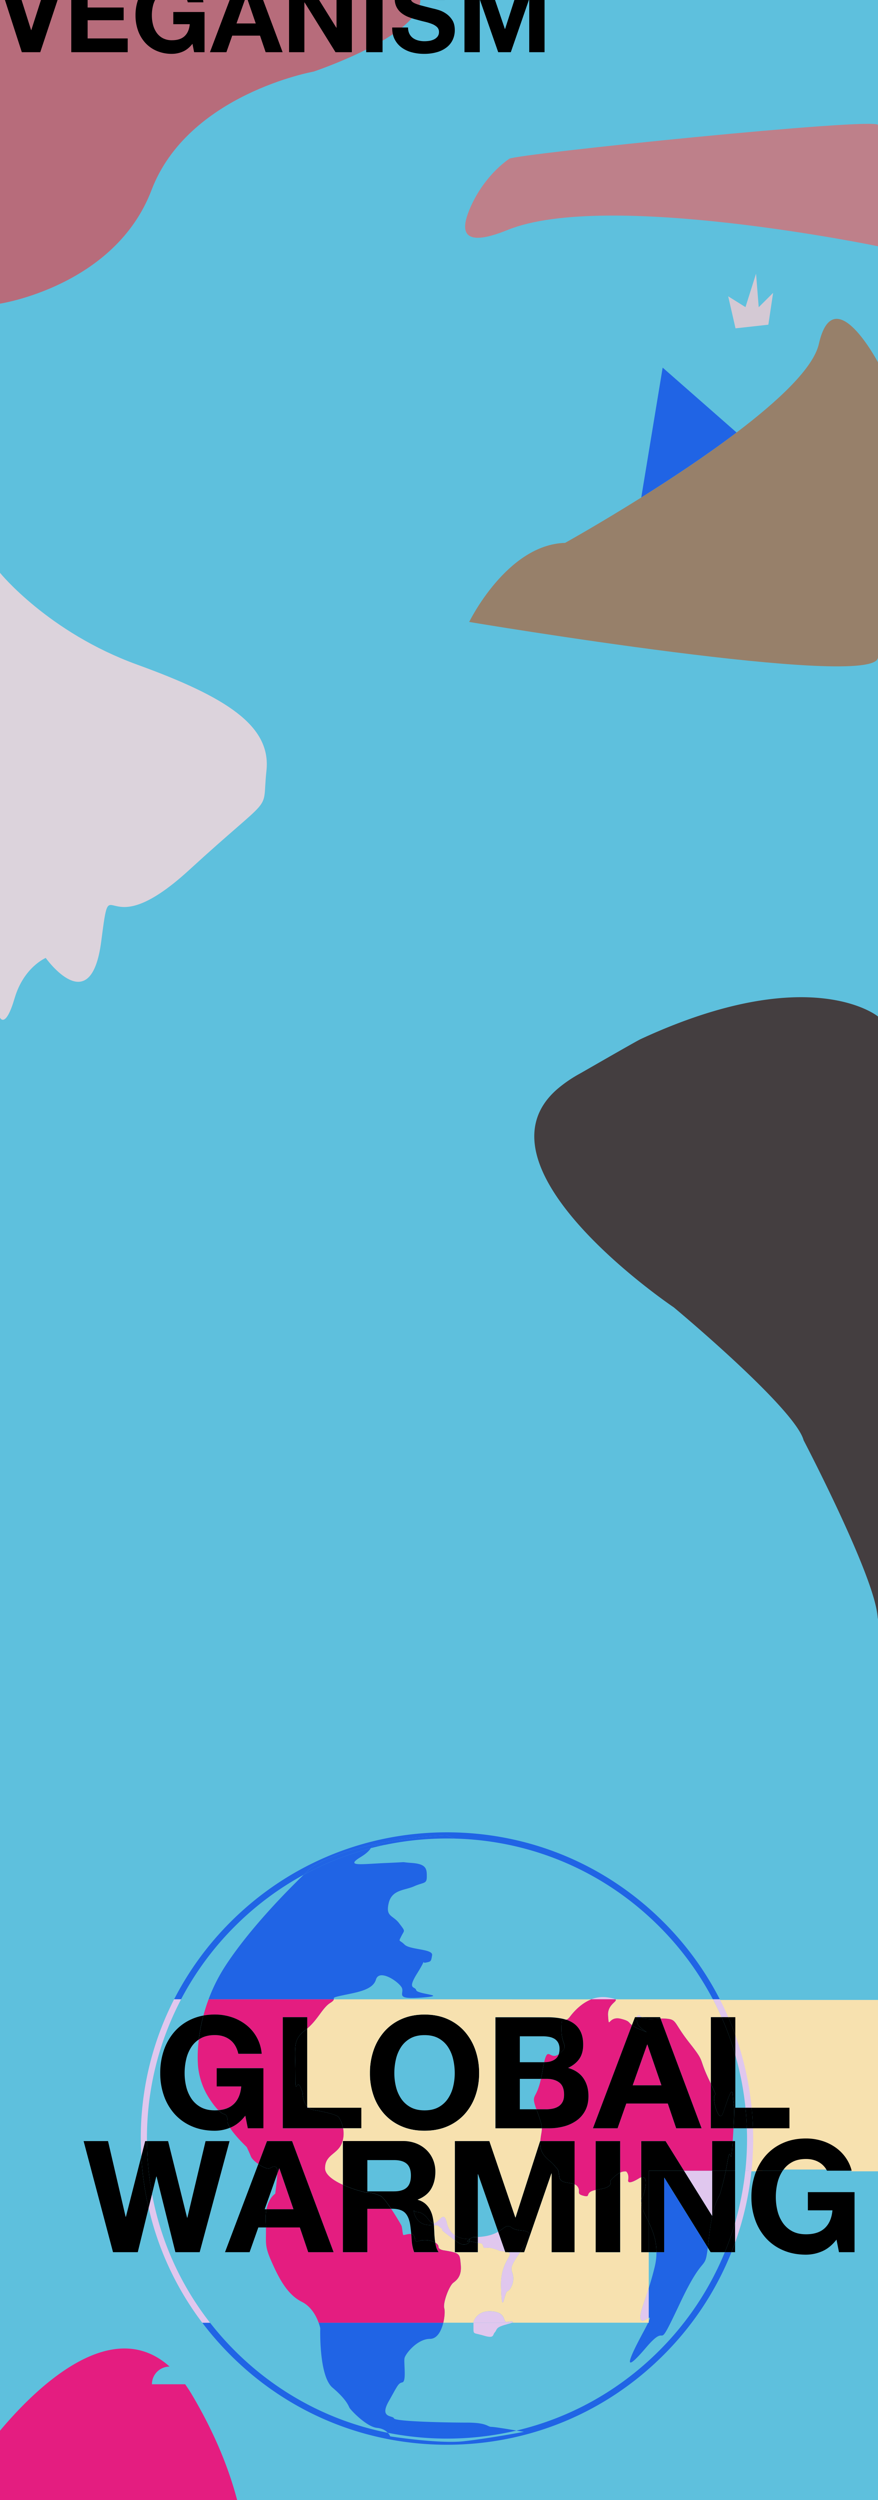 <svg id="레이어_1" data-name="레이어 1" xmlns="http://www.w3.org/2000/svg" viewBox="0 0 1440 4100"><defs><style>.cls-1{fill:#5ec0dd;}.cls-2{fill:#0c316f;}.cls-3{fill:none;}.cls-4{fill:#b76c7b;}.cls-5{fill:#be808a;}.cls-6{fill:#d4c9d4;}.cls-7{fill:#dcd3dc;}.cls-8{fill:#e41d80;}.cls-9{fill:#2064e5;}.cls-10{fill:#97806a;}.cls-11{fill:#e0c7ee;}.cls-12{fill:#f7e1af;}.cls-13{fill:#fcfcfc;}.cls-14{fill:#443e40;}</style></defs><rect class="cls-1" x="-106" y="-146" width="1589" height="4441"/><path class="cls-2" d="M434.49,3111a4.12,4.12,0,0,0,.51,0C438.4,3111,438,3111,434.49,3111Z"/><path class="cls-3" d="M945.74,2868.34q-20.37,0-32.51,15t-12.13,42.75q0,27.72,12.13,42.75t32.51,15q20.37,0,32.34-15t12-42.75q0-27.61-12-42.7T945.74,2868.34Z"/><path class="cls-4" d="M0,498s188.5-28.61,248.5-186.25S514.41,117.4,514.41,117.4,689.49,58.74,689.49-1H-1Z"/><path class="cls-5" d="M835.18,260.38c11.17-7.87,604.58-68.76,604.82-55.38,1,52,0,198.88,0,198.88s-445.76-92.5-607.47-26.74c-33.61,13.66-84.9,28.74-65.41-26C779.5,316.4,804.73,281.83,835.18,260.38Z"/><polygon class="cls-6" points="1206.31 538.47 1194.28 485.92 1222.64 503.68 1239.99 448.8 1244.36 503.81 1267.96 480.31 1260.17 532.48 1206.31 538.47"/><path class="cls-7" d="M225,1090c146,53,220,100,212,174s17,31-127,163-127-14-144,117-91,27-91,27-36,15-51,66-24,32-24,32V939.41S79,1037,225,1090Z"/><path class="cls-3" d="M206.93,2168q-5.73-4.34-15.14-4.34H160.23v36.18h31a38.28,38.28,0,0,0,8.12-.84,19.93,19.93,0,0,0,6.83-2.76,14,14,0,0,0,4.7-5.26,18.14,18.14,0,0,0,1.76-8.5Q212.65,2172.33,206.93,2168Z"/><path class="cls-3" d="M202.31,2140.21q5-3.69,5-12a15.43,15.43,0,0,0-1.66-7.57,12.42,12.42,0,0,0-4.43-4.61,18.86,18.86,0,0,0-6.37-2.31,42.33,42.33,0,0,0-7.48-.64H160.23v30.82h29.35Q197.33,2143.9,202.31,2140.21Z"/><path class="cls-8" d="M390.46,4106c-12.89-51.37-35.92-111.66-75.59-178.6q-5.5-9.26-11.2-17.23H249.16a29,29,0,0,1,29-29h0c-98.45-88.4-226.54,42.37-282.18,110V4106Z"/><path class="cls-9" d="M1086.82,602.88l-35.1,213c49.28-30.89,106-68.41,156.35-106.56Z"/><path class="cls-10" d="M1343,564.05c-8.86,39.29-65.85,92.89-135,145.29C1157.74,747.49,1101,785,1051.72,815.9c-70,43.89-124.92,74.41-124.92,74.41C831.11,893.12,769.5,1020,769.5,1020h0s669.06,112.34,670.5,58V889l1-293S1367.5,455.5,1343,564.05Z"/><path class="cls-9" d="M608.34,3031q11.17-2.91,22.51-5.29C613.11,3025.75,611.41,3027,608.34,3031Z"/><path class="cls-1" d="M630.85,3025.69h1.4c33,0,13.91-3.48,67.79-3.48s59-1.74,63.39,0c2.55,1-8-3.2-17.31-6.94q-6.51-.18-13-.18A497.11,497.11,0,0,0,630.85,3025.69Z"/><path class="cls-9" d="M630.85,3025.69a497.11,497.11,0,0,1,102.22-10.6q6.54,0,13,.18l-13-5.23s-143.24,3.57-222,52.2c0,0-4.91,4.49-13.09,12.4A485.68,485.68,0,0,1,608.34,3031C611.41,3027,613.11,3025.75,630.85,3025.69Z"/><path class="cls-3" d="M630.85,3025.69h1.4c33,0,13.91-3.48,67.79-3.48s59-1.74,63.39,0c2.55,1-8-3.2-17.31-6.94l-13-5.23s-143.24,3.57-222,52.2c0,0-4.91,4.49-13.09,12.4A485.68,485.68,0,0,1,608.34,3031Q619.51,3028.07,630.85,3025.69Z"/><path class="cls-3" d="M1160.85,3686c-5.12,41.35-5.59,6.34-45.35,90.64-43.46,92.13-15.65,26.07-55.63,73s-29.55,20.86-5.21-24.33c3.84-7.14,6.51-12.32,8.26-16H839.83c-3.23,1.38-11.63,3-18.11,5.6-8.69,3.47-7,6.95-10.43,10.43s0,10.43-17.38,5.21-17.38-1.74-17.38-12.17v-9.07H727.05c-3.16,13.14-9.91,26.46-21.79,26.46-20.86,0-40,24.33-41.72,31.29s3.48,38.24-3.48,40-6.95,3.47-22.6,31.29,7,22.6,8.7,27.81,86.91,6.95,119.94,6.95,33,7,40,7c4.64,0,26.74,3.64,40.94,6.07,87.9-20.74,168.56-65.46,234-130.92a491.27,491.27,0,0,0,107.75-161.62h-23.26Z"/><path class="cls-3" d="M1064,3752.41c3.22-10.14,6.62-21.73,9.8-34.88a101.11,101.11,0,0,0,2.9-24H1064Z"/><path class="cls-3" d="M1064,3801.2V3807C1066.61,3801,1066,3800.25,1064,3801.2Z"/><path class="cls-3" d="M1205.6,3645.32a491.82,491.82,0,0,0,16.79-85.39H1205.6Z"/><path class="cls-1" d="M763.43,3022.21c-4.4-1.74-9.5,0-63.39,0s-34.76,3.48-67.79,3.48h-1.4q-11.34,2.39-22.51,5.29c-2.29,3-5.37,7.6-16.6,14.47-26.61,16.29.53,11.53,42.62,9.79s17-1.74,41.35,0,24.33,10.43,24.33,22.6-5.21,8.69-20.86,15.64-36.5,5.22-41.72,27.82,7,19.12,17.39,33,8.69,10.43,3.47,20.86-3.47,5.22,5.22,13.91,46.93,6.95,45.19,17.38-1.73,10.43-10.42,12.17,3.47-10.43-13.91,17.38-3.48,20.86-1.74,27.82,55.63,8.69,8.69,12.16-26.07-6.95-33-17.38-36.5-29.55-41.72-12.17-31.28,20.86-55.62,26.08c-16.27,3.48-13.12,3.87-13.4,6.33H969.71a50.84,50.84,0,0,1,27.58-3.08c6.83,1.15,10.4,2.06,11.89,3.08h160.07a493.67,493.67,0,0,0-88.2-119.64c-89.87-89.86-208.37-140.68-334.93-143.95C755.46,3019,766,3023.22,763.43,3022.21Z"/><path class="cls-3" d="M618.34,3981.75c-17.38-1.73-43.45-29.55-45.19-33s-5.22-13.91-27.82-33-20.08-97.35-20.08-97.35a66.79,66.79,0,0,0-2.64-9.07H344.53a499.44,499.44,0,0,0,40.57,45.89c69.65,69.65,156.5,115.85,251,134.64C632.91,3986.43,627.45,3982.67,618.34,3981.75Z"/><path class="cls-3" d="M369.77,3223.86c39.92-61.21,101.53-123.41,128.23-149.22a496.78,496.78,0,0,0-201.09,204.22h45.17A277.75,277.75,0,0,1,369.77,3223.86Z"/><path class="cls-9" d="M1081.05,3855.17c-65.47,65.46-146.13,110.18-234,130.92,7.07,1.21,12.19,2.11,12.19,2.11s-58.35,10.94-98.86,15.42-120.44-8-120.44-8a18.6,18.6,0,0,0-3.84-5.83c-94.47-18.79-181.32-65-251-134.64a499.44,499.44,0,0,1-40.57-45.89H331.78a509.49,509.49,0,0,0,46.18,53c94.86,94.85,221,147.09,355.11,147.09s260.26-52.24,355.11-147.09a501.16,501.16,0,0,0,111.49-168.76H1188.8A491.27,491.27,0,0,1,1081.05,3855.17Z"/><path class="cls-9" d="M385.1,3159.22A494.35,494.35,0,0,1,498,3074.64c8.18-7.91,13.09-12.4,13.09-12.4,78.74-48.63,222-52.2,222-52.2l13,5.23c126.56,3.27,245.06,54.09,334.93,143.95a493.67,493.67,0,0,1,88.2,119.64h11.32a503.06,503.06,0,0,0-92.39-126.77c-94.85-94.85-221-147.09-355.11-147.09S472.82,3057.24,378,3152.09a503.71,503.71,0,0,0-92.43,126.77h11.38A493.44,493.44,0,0,1,385.1,3159.22Z"/><path class="cls-9" d="M766.1,3973.06c-33,0-118.21-1.74-119.94-6.95s-24.34,0-8.7-27.81,15.65-29.55,22.6-31.29,1.74-33,3.48-40,20.86-31.29,41.72-31.29c11.88,0,18.63-13.32,21.79-26.46H522.61a66.79,66.79,0,0,1,2.64,9.07s-2.51,78.23,20.08,97.35,26.08,29.55,27.82,33,27.81,31.29,45.19,33c9.11.92,14.57,4.68,17.73,8.06A498.74,498.74,0,0,0,847,3986.09c-14.2-2.43-36.3-6.07-40.94-6.07C799.13,3980,799.13,3973.06,766.1,3973.06Z"/><path class="cls-9" d="M369.77,3223.86a277.75,277.75,0,0,0-27.69,55h205.5c.28-2.46-2.87-2.85,13.4-6.33,24.34-5.22,50.41-8.69,55.62-26.08s34.77,1.74,41.72,12.17-13.9,20.86,33,17.38-7-5.21-8.69-12.16-15.64,0,1.74-27.82,5.21-15.64,13.91-17.38,8.69-1.74,10.42-12.17-36.5-8.69-45.19-17.38-10.43-3.48-5.22-13.91,7-6.95-3.47-20.86-22.6-10.43-17.39-33,26.08-20.86,41.72-27.82S700,3090,700,3077.84s0-20.86-24.33-22.6.74-1.74-41.35,0-69.23,6.5-42.62-9.79c11.23-6.87,14.31-11.46,16.6-14.47A485.68,485.68,0,0,0,498,3074.64C471.3,3100.45,409.69,3162.65,369.77,3223.86Z"/><path class="cls-9" d="M1089.26,3571.6v122h-12.58a101.11,101.11,0,0,1-2.9,24c-3.18,13.15-6.58,24.74-9.8,34.88v48.79c2-.95,2.63-.17,0,5.77v2.31h-1.06c-1.75,3.71-4.42,8.89-8.26,16-24.34,45.19-34.77,71.27,5.21,24.33s12.17,19.13,55.63-73c39.76-84.3,40.23-49.29,45.35-90.64l-71.08-114.4Z"/><polygon class="cls-11" points="1168.09 3633.6 1168.09 3559.93 1121.75 3559.93 1167.59 3633.6 1168.09 3633.6"/><path class="cls-11" d="M997.29,3275.78a50.84,50.84,0,0,0-27.58,3.08h39.47C1007.69,3277.84,1004.12,3276.93,997.29,3275.78Z"/><path class="cls-11" d="M776.53,3818.35c0,10.43,0,7,17.38,12.17s13.91-1.74,17.38-5.21,1.74-7,10.43-10.43c6.48-2.59,14.88-4.22,18.11-5.6h-63.3Z"/><path d="M1190.35,3559.93c-3.46,17.22-6.13,26.58-8.8,35.92-3.47,12.17-12.17,13.91-19.12,76.49-.59,5.32-1.11,9.81-1.58,13.66l4.69,7.55h23.26a487.62,487.62,0,0,0,16.8-48.23v-85.39Z"/><path d="M1076.68,3693.55c0-20.11-6.48-36.16-12.7-49.18v49.18Z"/><path d="M1205.6,3693.55V3678c-1.89,5.22-3.88,10.4-5.93,15.55Z"/><path d="M1188.8,3693.55h10.87c2-5.15,4-10.33,5.93-15.55v-32.68A487.62,487.62,0,0,1,1188.8,3693.55Z"/><path d="M1168.09,3633.6h-.51l-45.83-73.67H1064v84.44c6.22,13,12.66,29.07,12.7,49.18h12.58v-122h.51l71.08,114.4c.47-3.85,1-8.34,1.58-13.66,7-62.58,15.65-64.32,19.12-76.49,2.67-9.34,5.34-18.7,8.8-35.92h-22.26Z"/><path class="cls-12" d="M1175.57,3279.86q7.54,14.43,14.12,29.3h11.82v29.27a491,491,0,0,1,27.35,119.21h63.29L1290,3488l-60-1c.19,5.61,1.41,15.56,1.41,21.2a501.41,501.41,0,0,1-2.79,52.73H1250c4-9.4,12.43-17.77,19-25.06,7.81-8.68,13.63-15.48,25-20.41s11.64-7.4,25.88-7.4a92,92,0,0,1,27.74,4.21,79.26,79.26,0,0,1,24.22,12.37,68.06,68.06,0,0,1,17.84,20.16,62.33,62.33,0,0,1,6.58,16.13H1451l3-53.33-8-227.74Z"/><path d="M1238.51,3565.36a113.61,113.61,0,0,0-6.13,37.88,109.8,109.8,0,0,0,6.13,37.12,88.65,88.65,0,0,0,17.6,30,80.54,80.54,0,0,0,28.19,20q16.71,7.28,37.63,7.28a67.08,67.08,0,0,0,26.28-5.49q13-5.49,23.73-19.26l4.08,20.66h25.51v-98.47H1325v29.85h40.31q-1.79,19.13-12.63,29.21t-30.74,10.07q-13.53,0-23-5.23a43.77,43.77,0,0,1-15.31-13.9,60.11,60.11,0,0,1-8.54-19.52,92.47,92.47,0,0,1-2.68-22.32,99.41,99.41,0,0,1,2.68-23.21,61.27,61.27,0,0,1,8.54-20l0-.07H1240.6C1239.87,3561.7,1239.15,3563.5,1238.51,3565.36Z"/><path class="cls-11" d="M1205.6,3645.32V3678a499.83,499.83,0,0,0,26.93-118.07h-10.14A491.82,491.82,0,0,1,1205.6,3645.32Z"/><path class="cls-11" d="M1222.61,3456.64h10.16A499.66,499.66,0,0,0,1206,3337.43v33A490.63,490.63,0,0,1,1222.61,3456.64Z"/><path class="cls-11" d="M1183.42,3308.16h11q-6.42-14.86-13.83-29.3h-11.32Q1176.82,3293.29,1183.42,3308.16Z"/><path class="cls-12" d="M1347.48,3546.63q-10.07-7.55-24.39-7.54-13.32,0-22.63,5.15a42.66,42.66,0,0,0-15,13.76H1357A33.21,33.21,0,0,0,1347.48,3546.63Z"/><path class="cls-11" d="M1235,3490.32h-10.1c.19,5.61.32,11.24.32,16.88a498.59,498.59,0,0,1-2.79,52.73h10.14a509.64,509.64,0,0,0,2.74-52.73C1235.27,3501.56,1235.14,3495.93,1235,3490.32Z"/><path class="cls-3" d="M225.94,3693.55H185.37L137.15,3511.4h40.06l28.83,124h.51l25.2-98.78c-.56-9.76-.88-19.56-.88-29.41a500,500,0,0,1,54.66-228.34H220.78V3506.6H89.62v302.68H331.78a496.82,496.82,0,0,1-88-188.43Z"/><path class="cls-3" d="M1222.61,3456.64A490.63,490.63,0,0,0,1206,3370.4v86.24Z"/><path class="cls-3" d="M916.41,3368.83a26.87,26.87,0,0,0,1.28-8.62,21.18,21.18,0,0,0-2.29-10.46,17,17,0,0,0-6.12-6.38,25.93,25.93,0,0,0-8.81-3.19,58.83,58.83,0,0,0-10.33-.89h-37.5v42.6h39.88C898.77,3354.53,902,3379.22,916.41,3368.83Z"/><path class="cls-12" d="M1064,3801.2c-3.26,1.53-10.2,7.59-12.8,3.25-3.85-6.43,3.69-23.31,12.8-52v-58.86h-12.22v-82.07c-.33-2.48-.31-3.72,0-4.7v-36a10,10,0,0,0-2.32.75s-20.86,13.9-19.12,3.47-3.48-13.9-3.48-13.9a17,17,0,0,0-9.78,2v130.47H977V3591.41c-19.48,4-6.71,12.9-19.7,9.66-13.9-3.48-3.47-7-10.43-15.65a11.13,11.13,0,0,0-4.57-3.24v111.37h-37.5V3564.46h-.51l-44.65,129.09H852.9c-16.89,25.5-15.18,25.2-12,36.15,3.47,12.17-3.48,26.08-8.7,27.81s-8.69,45.2-10.43-7c-1.43-43,23.13-52.9,11.34-57h-4.28l-.38-1.08c-2.22-.36-5-.69-8.41-1,0,0-12.17-5.22-19.13-5.22s-7,1.74-8.69-3.47c-1.4-4.22-3.95-3.89-8.54-4.53v15.31H746.12V3674c-3.43-2.55-7.6-5.82-13-9.88-15.64-11.67-1.74-4-10.43-10.93-6.34-5.08-4.36-3.67-11-3.63,0,.29,0,.57.08.85q.24,4.33.51,10.2t.89,12c.18,1.74.42,3.44.69,5.1,3.49,2,5.38,4.56,5.38,6.78,0,5.21,9.5,6.11,9.5,6.11,26.87,4.37,25.27,6.05,27,23.44s-5.22,24.33-12.17,29.55-17.38,33-14.84,42c1.09,3.88.77,13.7-1.61,23.63h49.48v-1.36s5.21-19.12,29.55-17.38,18.76,17.38,24.15,17.38,9.3-1.73,10.83,0c.39.45-.12.89-1.23,1.36h223.09c.41-.84.75-1.61,1.06-2.31Z"/><path class="cls-3" d="M1202,3507.2c-.09,1.47-.18,2.86-.27,4.2h3.87v48.53h16.79a498.59,498.59,0,0,0,2.79-52.73c0-5.64-.13-11.27-.32-16.88H1203C1202.75,3495.22,1202.41,3500.8,1202,3507.2Z"/><path class="cls-3" d="M784.14,3565.74h-.51v102.94c16.51-.82,26.6-4.69,33.45-8.63Z"/><path class="cls-3" d="M658,3441.85a43.69,43.69,0,0,0,15.31,13.9q9.44,5.23,23,5.23t23-5.23a43.86,43.86,0,0,0,15.31-13.9,60.21,60.21,0,0,0,8.54-19.52,92.53,92.53,0,0,0,2.68-22.32,99.55,99.55,0,0,0-2.68-23.22,61.31,61.31,0,0,0-8.54-20,43.49,43.49,0,0,0-15.31-14q-9.44-5.22-23-5.23t-23,5.23a43.32,43.32,0,0,0-15.31,14,61.54,61.54,0,0,0-8.55,20,100.09,100.09,0,0,0-2.68,23.22,93,93,0,0,0,2.68,22.32A60.44,60.44,0,0,0,658,3441.85Z"/><path class="cls-3" d="M437.08,3623.14c3.85-19.22,14.39-25.55,14.39-25.55s2.79-21,3.37-32.83l-20.73,58.38Z"/><path class="cls-3" d="M314.08,3356.77a61.54,61.54,0,0,0-8.55,20,100.09,100.09,0,0,0-2.67,23.22,93,93,0,0,0,2.67,22.32,60.44,60.44,0,0,0,8.55,19.52,43.69,43.69,0,0,0,15.31,13.9q9.44,5.23,23,5.23c2,0,3.93-.1,5.8-.26-4.12-4-9.51-10.62-16.2-21.32-17.38-27.81-17.38-55.62-17.38-55.62s-1.32-15.22,1.51-39A43,43,0,0,0,314.08,3356.77Z"/><path class="cls-12" d="M997.29,3305.56c1.74,24.33,0,0,20.86,5.21,15.09,3.77,12,5.73,18.33,10.47l5-13.08h3.06c.73-3.32,3-4.6,6.69-.87a7.7,7.7,0,0,0,1.09.87h30.23l.86,2.29a83.52,83.52,0,0,1,11.28.32c15.64,1.74,10.43,6.95,36.5,40s13.91,22.6,31.29,59.1l3.5,7.36V3308.16h17.49q-6.59-14.86-14.17-29.3H1009.18C1014.15,3282.25,996,3286.84,997.29,3305.56Z"/><path class="cls-3" d="M494.92,3774.9c-24.33-12.17-38.24-40-50.41-67.8-10.84-24.79-7.88-28.88-8.34-54.11H423.66l-14.29,40.56H369.06l54.64-144.48c-5.68-3.87-10.72-8.58-12.21-12.32-3.48-8.69-7-15.64-7-15.64s-19-17.93-27.37-31.61a66.89,66.89,0,0,1-24.81,4.9q-20.93,0-37.63-7.27a80.44,80.44,0,0,1-28.19-20,88.61,88.61,0,0,1-17.6-30A109.84,109.84,0,0,1,262.8,3400a113.62,113.62,0,0,1,6.13-37.89,91,91,0,0,1,17.6-30.48,80.35,80.35,0,0,1,28.19-20.41,83.58,83.58,0,0,1,18.89-5.74c2.25-8.5,5-17.43,8.47-26.63H296.91a489.7,489.7,0,0,0-56,228.34c0,1.4,0,2.8,0,4.2h34.67l31.13,125.52h.51l29.85-125.52h39.29l-49,182.15H287.68l-30.87-124h-.51l-7,28.5a486.92,486.92,0,0,0,95.21,211.22H522.61C519,3799.07,510.88,3782.87,494.92,3774.9Z"/><path class="cls-3" d="M667,3548.52q-6.88-6-20.67-6H602.49v51.28h43.88q13.78,0,20.67-6.12t6.89-19.9Q673.93,3554.52,667,3548.52Z"/><path class="cls-3" d="M887.31,3409.19H852.64v50h27.17C870.27,3432.63,879.25,3445.52,887.31,3409.19Z"/><path class="cls-3" d="M664.23,3629q-6.63-6.63-21.68-6.63h-1c8.18,12.22,15.84,25.47,16.78,27.36,1.74,3.48,1.74,15.64,3.48,15.64s7-1.73,10.43-1.73a11.25,11.25,0,0,1,2.26.24q-.65-7.17-1.58-14Q670.86,3635.64,664.23,3629Z"/><path class="cls-11" d="M249.32,3598.06l-5.58,22.79a496.82,496.82,0,0,0,88,188.43h12.75A486.92,486.92,0,0,1,249.32,3598.06Z"/><path class="cls-11" d="M231.75,3536.61l6.43-25.21H241c0-1.4,0-2.8,0-4.2a489.7,489.7,0,0,1,56-228.34H285.53a500,500,0,0,0-54.66,228.34C230.87,3517.05,231.19,3526.85,231.75,3536.61Z"/><path class="cls-8" d="M437.08,3623.14h44.23l-23-66.84h-.51l-3,8.46c-.58,11.84-3.37,32.83-3.37,32.83S440.93,3603.92,437.08,3623.14Z"/><path class="cls-11" d="M506.12,3456.64a18,18,0,0,1-2.23-2.14v2.14Z"/><path class="cls-8" d="M728.66,3785.65c-2.54-9,7.89-36.83,14.84-42s13.91-12.17,12.17-29.55-.14-19.07-27-23.44c0,0-9.5-.9-9.5-6.11,0-2.22-1.89-4.74-5.38-6.78.37,2.24.81,4.41,1.35,6.51a26.68,26.68,0,0,0,4.21,9.31H679.29a70.22,70.22,0,0,1-4.09-20.66c-.19-3-.44-6-.71-9a11.25,11.25,0,0,0-2.26-.24c-3.48,0-8.69,1.73-10.43,1.73s-1.74-12.16-3.48-15.64c-.94-1.89-8.6-15.14-16.78-27.36h-39v71.17h-40v-110.5c-15.41-7.06-29.27-16.54-29.27-27.18,0-22.6,20.86-22.6,27.81-41.72a44.85,44.85,0,0,0,1.77-23.83H463.84V3308.16h40.05v18.74c18-15.21,24.93-34.06,38-42.2,4.61-2.89,5.58-4.62,5.72-5.84H342.08c-3.43,9.2-6.22,18.13-8.47,26.63a102.73,102.73,0,0,1,18.74-1.66,88.42,88.42,0,0,1,27.17,4.21,76.92,76.92,0,0,1,23.73,12.37,66.9,66.9,0,0,1,25.89,47.71H390.87q-3.57-15.32-13.77-23t-24.75-7.66q-13.53,0-23,5.23c-1.15.64-2.24,1.33-3.31,2-2.83,23.79-1.51,39-1.51,39s0,27.81,17.38,55.62c6.69,10.7,12.08,17.27,16.2,21.32,10.48-.86,18.81-4.11,24.94-9.82q10.85-10.07,12.63-29.21H355.41v-29.85H432v98.48H406.44l-4.09-20.66q-10.71,13.77-23.72,19.26l-1.47.58c8.39,13.68,27.37,31.61,27.37,31.61s3.48,6.95,7,15.64c1.49,3.74,6.53,8.45,12.21,12.32l14.24-37.67H479l68.11,182.15H505.55L491.77,3653h-55.6c.46,25.23-2.5,29.32,8.34,54.11,12.17,27.82,26.08,55.63,50.41,67.8,16,8,24,24.17,27.69,34.38H727.05C729.43,3799.35,729.75,3789.53,728.66,3785.65Z"/><path class="cls-11" d="M1051.18,3804.45c2.6,4.34,9.54-1.72,12.8-3.25v-48.79C1054.87,3781.14,1047.33,3798,1051.18,3804.45Z"/><path class="cls-11" d="M1064,3807c-.31.7-.65,1.47-1.06,2.31H1064Z"/><path class="cls-8" d="M1131.14,3350.75c-26.07-33-20.86-38.24-36.5-40a83.52,83.52,0,0,0-11.28-.32l67.26,179.87H1109l-13.77-40.56h-68.12l-14.29,40.56h-40.3l63.93-169.08c-6.33-4.74-3.24-6.7-18.33-10.47-20.86-5.21-19.12,19.12-20.86-5.21-1.33-18.72,16.86-23.31,11.89-26.7H969.71c-16,6.33-28.12,19.27-35,28.43-2.3,3.07-4.26,4.45-5.92,5A47,47,0,0,1,940.4,3318a34.93,34.93,0,0,1,11.86,13.9q4.22,8.67,4.21,21.43,0,13.79-6.25,23t-18.49,15q16.83,4.86,25.13,17t8.29,29.21q0,13.78-5.36,23.85a46.43,46.43,0,0,1-14.41,16.46,63.84,63.84,0,0,1-20.67,9.44,93.19,93.19,0,0,1-23.85,3.06H888.63c.17,5.88-1.57,10-2.5,21.08h56.18v70.78a11.13,11.13,0,0,1,4.57,3.24c7,8.69-3.47,12.17,10.43,15.65,13,3.24.22-5.63,19.7-9.66v-80h40v51.68a17,17,0,0,1,9.78-2s5.22,3.47,3.48,13.9,19.12-3.47,19.12-3.47a10,10,0,0,1,2.32-.75V3511.4h39.8l30.19,48.53h46.34V3511.4h33.64c.09-1.34.18-2.73.27-4.2.41-6.4.75-12,1-16.88h-37.1v-73.11l-3.5-7.36C1145.05,3373.35,1157.22,3383.78,1131.14,3350.75Z"/><path class="cls-11" d="M1051.18,3307.29c-3.73-3.73-6-2.45-6.69.87h7.78A7.7,7.7,0,0,1,1051.18,3307.29Z"/><path class="cls-8" d="M906.73,3458.05a27.51,27.51,0,0,0,9.43-3.83,19.28,19.28,0,0,0,6.51-7.27q2.43-4.59,2.42-11.74,0-14-7.9-20t-20.93-6h-9c-8.06,36.33-17,23.44-7.5,50H895.5A53.93,53.93,0,0,0,906.73,3458.05Z"/><polygon class="cls-8" points="1061.84 3353.07 1061.33 3353.07 1037.6 3419.91 1084.8 3419.91 1061.84 3353.07"/><path class="cls-11" d="M1051.76,3611.48v-4.7C1051.45,3607.76,1051.43,3609,1051.76,3611.48Z"/><path class="cls-11" d="M821.72,3750.56c1.74,52.15,5.22,8.69,10.43,7s12.17-15.64,8.7-27.81c-3.13-10.95-4.84-10.65,12-36.15H833.06C844.85,3697.66,820.29,3707.57,821.72,3750.56Z"/><path class="cls-11" d="M783.63,3668.68v9.56c4.59.64,7.14.31,8.54,4.53,1.74,5.21,1.74,3.47,8.69,3.47s19.13,5.22,19.13,5.22c3.41.32,6.19.65,8.41,1l-11.32-32.42C810.23,3664,800.14,3667.86,783.63,3668.68Z"/><path class="cls-11" d="M841.06,3807.92c-1.53-1.73-5.43,0-10.83,0s.19-15.64-24.15-17.38-29.55,17.38-29.55,17.38v1.36h63.3C840.94,3808.81,841.45,3808.37,841.06,3807.92Z"/><path class="cls-11" d="M733.07,3646c-5.56-23.45-12.24-.32-21.81.07.14,1.17.25,2.34.35,3.5,6.67,0,4.69-1.45,11,3.63,8.69,7-5.21-.74,10.43,10.93,5.45,4.06,9.62,7.33,13,9.88v-8.12C740.48,3662.1,735.43,3655.94,733.07,3646Z"/><path d="M368,3467.22s-3.3,0-9.88-6.5c-1.87.16-3.79.26-5.8.26q-13.53,0-23-5.23a43.69,43.69,0,0,1-15.31-13.9,60.44,60.44,0,0,1-8.55-19.52,93,93,0,0,1-2.67-22.32,100.09,100.09,0,0,1,2.67-23.22,61.54,61.54,0,0,1,8.55-20,43,43,0,0,1,12-12,286.53,286.53,0,0,1,7.53-39.28,83.58,83.58,0,0,0-18.89,5.74,80.35,80.35,0,0,0-28.19,20.41,91,91,0,0,0-17.6,30.48A113.62,113.62,0,0,0,262.8,3400a109.84,109.84,0,0,0,6.13,37.12,88.61,88.61,0,0,0,17.6,30,80.44,80.44,0,0,0,28.19,20q16.71,7.27,37.63,7.27a66.89,66.89,0,0,0,24.81-4.9c-2.38-3.88-3.92-7.42-3.92-10.11C373.24,3467.22,368,3467.22,368,3467.22Z"/><path d="M329.39,3342.73q9.44-5.22,23-5.23,14.55,0,24.75,7.66t13.77,23h38.27a66.9,66.9,0,0,0-25.89-47.71A76.92,76.92,0,0,0,379.52,3308a88.42,88.42,0,0,0-27.17-4.21,102.73,102.73,0,0,0-18.74,1.66,286.53,286.53,0,0,0-7.53,39.28C327.15,3344.06,328.24,3343.37,329.39,3342.73Z"/><path d="M402.35,3469.66l4.09,20.66H432v-98.48H355.41v29.85h40.31q-1.79,19.14-12.63,29.21c-6.13,5.71-14.46,9-24.94,9.82,6.58,6.49,9.88,6.5,9.88,6.5s5.21,0,5.21,12.17c0,2.69,1.54,6.23,3.92,10.11l1.47-.58Q391.64,3483.43,402.35,3469.66Z"/><path d="M484.49,3401.16c0,41.72,1.74,5.22,8.7,22.6s1.73,3.48,3.47,13.91c1,6.23,3.34,12.45,7.23,16.83V3326.9c-1.2,1-2.45,2-3.75,3C479.28,3345.54,484.49,3359.44,484.49,3401.16Z"/><path d="M592.67,3456.64H506.12a16.59,16.59,0,0,0,7.93,3.62c10.42,1.74,38.24,7,41.71,12.17a51.14,51.14,0,0,1,7,17.89h29.92Z"/><path d="M514.05,3460.26a16.59,16.59,0,0,1-7.93-3.62h-2.23v-2.14c-3.89-4.38-6.19-10.6-7.23-16.83-1.74-10.43,3.48,3.47-3.47-13.91s-8.7,19.12-8.7-22.6-5.21-55.62,15.65-71.27c1.3-1,2.55-2,3.75-3v-18.74H463.84v182.16h98.91a51.14,51.14,0,0,0-7-17.89C552.29,3467.22,524.47,3462,514.05,3460.26Z"/><path d="M630.43,3467.1a80.44,80.44,0,0,0,28.19,20q16.71,7.27,37.63,7.27,21.16,0,37.76-7.27a80.75,80.75,0,0,0,28.06-20,88.61,88.61,0,0,0,17.6-30A109.84,109.84,0,0,0,785.8,3400a113.62,113.62,0,0,0-6.13-37.89,91,91,0,0,0-17.6-30.48A80.68,80.68,0,0,0,734,3311.23q-16.59-7.41-37.76-7.4-20.93,0-37.63,7.4a80.35,80.35,0,0,0-28.19,20.41,91,91,0,0,0-17.61,30.48A113.88,113.88,0,0,0,606.7,3400a110.09,110.09,0,0,0,6.12,37.12A88.63,88.63,0,0,0,630.43,3467.1Zm19-90.31a61.54,61.54,0,0,1,8.55-20,43.32,43.32,0,0,1,15.31-14q9.44-5.22,23-5.23t23,5.23a43.49,43.49,0,0,1,15.31,14,61.31,61.31,0,0,1,8.54,20,99.55,99.55,0,0,1,2.68,23.22,92.53,92.53,0,0,1-2.68,22.32,60.21,60.21,0,0,1-8.54,19.52,43.86,43.86,0,0,1-15.31,13.9q-9.44,5.23-23,5.23t-23-5.23a43.69,43.69,0,0,1-15.31-13.9,60.44,60.44,0,0,1-8.55-19.52,93,93,0,0,1-2.68-22.32A100.09,100.09,0,0,1,649.43,3376.79Z"/><path class="cls-3" d="M762.07,3331.64A80.68,80.68,0,0,0,734,3311.23q-16.59-7.41-37.76-7.4-20.93,0-37.63,7.4a80.35,80.35,0,0,0-28.19,20.41,91,91,0,0,0-17.61,30.48A113.88,113.88,0,0,0,606.7,3400a110.09,110.09,0,0,0,6.12,37.12,88.63,88.63,0,0,0,17.61,30,80.44,80.44,0,0,0,28.19,20q16.71,7.27,37.63,7.27,21.16,0,37.76-7.27a80.75,80.75,0,0,0,28.06-20,88.61,88.61,0,0,0,17.6-30A109.84,109.84,0,0,0,785.8,3400a113.62,113.62,0,0,0-6.13-37.89A91,91,0,0,0,762.07,3331.64Z"/><path class="cls-3" d="M915.39,3349.94a17.06,17.06,0,0,0-6.13-6.37,26.07,26.07,0,0,0-8.82-3.19,58.86,58.86,0,0,0-10.34-.89H852.56V3382h39.93c6.25-27.33,9.49-2.67,23.91-13.05a26.81,26.81,0,0,0,1.28-8.61A21.13,21.13,0,0,0,915.39,3349.94Z"/><path class="cls-12" d="M547.58,3278.86c-.14,1.22-1.11,2.95-5.72,5.84-13,8.14-20,27-38,42.2v127.6a18,18,0,0,0,2.23,2.14h86.55v33.68H562.75a44.85,44.85,0,0,1-1.77,23.83c-7,19.12-27.81,19.12-27.81,41.72,0,10.64,13.86,20.12,29.27,27.18V3511.4h98.22a58.75,58.75,0,0,1,22.07,3.95,51,51,0,0,1,16.84,10.84,47.29,47.29,0,0,1,10.71,15.95,51,51,0,0,1,3.7,19.52q0,16.07-6.76,27.8t-22.07,17.86v.51a31.12,31.12,0,0,1,12.25,6.25,34.82,34.82,0,0,1,7.91,10,46.57,46.57,0,0,1,4.46,12.63c.64,3.14,1.13,6.29,1.49,9.43,9.57-.39,16.25-23.52,21.81-.07,2.36,9.92,7.41,16.08,13,19.89V3511.4h56.39l42.6,125.26h.51l40.31-125.26h.2c.93-11,2.67-15.2,2.5-21.08H812.46V3308.41h.12v-.25h85.73a113.43,113.43,0,0,1,23.72,2.3,60.61,60.61,0,0,1,6.76,1.86c1.66-.58,3.62-2,5.92-5,6.88-9.16,19-22.1,35-28.43Zm232.09,158.27a88.61,88.61,0,0,1-17.6,30,80.75,80.75,0,0,1-28.06,20q-16.59,7.27-37.76,7.27-20.93,0-37.63-7.27a80.44,80.44,0,0,1-28.19-20,88.63,88.63,0,0,1-17.61-30A110.09,110.09,0,0,1,606.7,3400a113.88,113.88,0,0,1,6.12-37.89,91,91,0,0,1,17.61-30.48,80.35,80.35,0,0,1,28.19-20.41q16.71-7.41,37.63-7.4,21.16,0,37.76,7.4a80.68,80.68,0,0,1,28.06,20.41,91,91,0,0,1,17.6,30.48A113.62,113.62,0,0,1,785.8,3400,109.84,109.84,0,0,1,779.67,3437.13Z"/><path class="cls-8" d="M892.49,3382h.68q10.73,0,17.62-5.1a15.9,15.9,0,0,0,5.61-8C902,3379.37,898.74,3354.71,892.49,3382Z"/><path d="M888.59,3490.32c-.16-5.51-2-12.55-7.81-28.28-.37-1-.71-1.91-1-2.8H852.56V3409.3h34.7c.75-3.38,1.5-7.18,2.22-11.49,1.1-6.58,2.08-11.74,3-15.77H852.56v-42.55H890.1a58.86,58.86,0,0,1,10.34.89,26.07,26.07,0,0,1,8.82,3.19,17.06,17.06,0,0,1,6.13,6.37,21.13,21.13,0,0,1,2.29,10.44,26.81,26.81,0,0,1-1.28,8.61c.3-.21.61-.44.92-.69,17.4-13.89,3.48-12.15,3.48-39.93,0-21.64,2.11-13.77,8-15.82a62.86,62.86,0,0,0-6.76-1.85,113.85,113.85,0,0,0-23.76-2.29H812.58v181.91Z"/><rect class="cls-13" x="812.46" y="3308.41" width="0.12" height="181.91"/><path d="M920.81,3328.15c0,27.82,13.9,26.08-3.48,40-.31.25-.62.48-.92.7a15.89,15.89,0,0,1-5.6,8q-6.9,5.11-17.61,5.1h-.68c-.92,4-1.9,9.21-3,15.8-.72,4.31-1.46,8.12-2.21,11.5h9q13,0,20.93,6t7.9,20q0,7.15-2.42,11.74a19.28,19.28,0,0,1-6.51,7.27,27.51,27.51,0,0,1-9.43,3.83,53.93,53.93,0,0,1-11.23,1.15H879.81c.32.89.65,1.82,1,2.8,5.8,15.75,7.64,22.8,7.8,28.32h12.23a93.19,93.19,0,0,0,23.85-3.06,63.84,63.84,0,0,0,20.67-9.44,46.43,46.43,0,0,0,14.41-16.46q5.36-10.07,5.36-23.85,0-17.09-8.29-29.21t-25.13-17q12.24-5.86,18.49-15t6.25-23q0-12.75-4.21-21.43A34.93,34.93,0,0,0,940.4,3318a47,47,0,0,0-11.61-5.67C922.92,3314.36,920.81,3306.48,920.81,3328.15Z"/><path d="M1046,3319.46c-1.62-4-2.1-8.42-1.48-11.3h-3.06l-5,13.08c2.43,1.81,6.23,4,13,6.91C1073.78,3338.58,1049.44,3328.15,1046,3319.46Z"/><path d="M1083.36,3310.45l-.86-2.29h-30.23C1058.23,3312.42,1071,3310.76,1083.36,3310.45Z"/><path d="M1012.85,3490.32l14.29-40.56h68.12l13.77,40.56h41.59l-67.26-179.87c-12.36.31-25.13,2-31.09-2.29h-7.78c-.62,2.88-.14,7.27,1.48,11.3,3.47,8.69,27.81,19.12,3.47,8.69-6.73-2.88-10.53-5.1-13-6.91l-63.93,169.08Zm48.48-137.25h.51l23,66.84h-47.2Z"/><path d="M1206,3456.64V3370.4a486.5,486.5,0,0,0-22.56-62.24h-17.49v109.05c12.6,26.65,5.19,12.69,5.19,23.93,0,12.17,8.69,38.25,13.91,26.08s15.64-52.15,17-30.27c1.2,19.58,3.36,11.66,1,53.37h21.83q-.55-16.93-2.25-33.68Z"/><path d="M1206,3308.16H1194.4q6.24,14.46,11.58,29.27Z"/><path d="M1294.76,3490.32v-33.68h-62q1.65,16.72,2.19,33.68Z"/><path d="M1224.86,3490.32H1235q-.56-16.93-2.19-33.68h-10.16Q1224.31,3473.37,1224.86,3490.32Z"/><path d="M1206,3370.4v-33q-5.31-14.82-11.58-29.27h-11A486.5,486.5,0,0,1,1206,3370.4Z"/><path d="M1203,3490.32c2.33-41.71.17-33.79-1-53.37-1.33-21.88-11.76,18.1-17,30.27s-13.91-13.91-13.91-26.08c0-11.24,7.41,2.72-5.19-23.93v73.11Z"/><path d="M206.55,3635.39H206l-28.83-124H137.15l48.22,182.15h40.57l17.8-72.7a503.42,503.42,0,0,1-12-84.24Z"/><path d="M256.81,3569.56l30.87,124h39.79l49-182.15H337.17l-29.85,125.52h-.51L275.68,3511.4H241a497.35,497.35,0,0,0,8.31,86.66l7-28.5Z"/><path d="M238.18,3511.4l-6.43,25.21a503.42,503.42,0,0,0,12,84.24l5.58-22.79A497.35,497.35,0,0,1,241,3511.4Z"/><path d="M437.08,3623.14h-3l20.73-58.38c.07-1.36.1-2.6.1-3.67,0-10.43-6.95-8.7-12.16-5.22-3,2-11.58-1.68-19.08-6.8l-54.64,144.48h40.31L423.66,3653h12.51c-.06-3.07-.16-6.43-.35-10.2A80.06,80.06,0,0,1,437.08,3623.14Z"/><path d="M505.55,3693.55h41.58L479,3511.4H437.94l-14.24,37.67c7.5,5.12,16.11,8.78,19.08,6.8,5.21-3.48,12.16-5.21,12.16,5.22,0,1.07,0,2.31-.1,3.67l3-8.46h.51l23,66.84H437.08a80.06,80.06,0,0,0-1.26,19.65c.19,3.77.29,7.13.35,10.2h55.6Z"/><path d="M679.18,3625.4c1.74,5.22,10.43-3.47,24.34,15.65,2.78,3.82,5.35,5.14,7.74,5-.36-3.14-.85-6.29-1.49-9.43a46.57,46.57,0,0,0-4.46-12.63,34.82,34.82,0,0,0-7.91-10,31.12,31.12,0,0,0-12.25-6.25v-.51q15.32-6.12,22.07-17.86t6.76-27.8a51,51,0,0,0-3.7-19.52,47.29,47.29,0,0,0-10.71-15.95,51,51,0,0,0-16.84-10.84,58.75,58.75,0,0,0-22.07-3.95H562.44v71.65c17.32,7.93,36.58,12.8,40.26,12.8,6.95,0,12.17,1.74,20.86,5.22,4,1.58,11.15,11.09,18,21.31h1q15,0,21.68,6.63t8.68,20.92q.95,6.78,1.58,14c2.58.54,4.69,1.88,4.69,3.23,0,1.74,1.74,3.48,1.74,7s10.43,0,10.43,0c10-1,17.69.88,22.43,3.65-.27-1.66-.51-3.36-.69-5.1q-.65-6.12-.89-12t-.51-10.2c0-.28-.06-.56-.08-.85a85.77,85.77,0,0,1-11.81-.9C678.69,3645.9,677.45,3620.19,679.18,3625.4ZM667,3587.68q-6.88,6.12-20.67,6.12H602.49v-51.28h43.88q13.78,0,20.67,6t6.89,19.26Q673.93,3581.55,667,3587.68Z"/><path d="M691.35,3674.08s-10.43,3.47-10.43,0-1.74-5.22-1.74-7c0-1.35-2.11-2.69-4.69-3.23.27,3,.52,6,.71,9a70.22,70.22,0,0,0,4.09,20.66h40.05a26.68,26.68,0,0,1-4.21-9.31c-.54-2.1-1-4.27-1.35-6.51C709,3675,701.36,3673.07,691.35,3674.08Z"/><path d="M623.56,3601.07c-8.69-3.48-13.91-5.22-20.86-5.22-3.68,0-22.94-4.87-40.26-12.8v110.5h40v-71.17h39C634.71,3612.16,627.51,3602.65,623.56,3601.07Z"/><path d="M703.52,3641.05c-13.91-19.12-22.6-10.43-24.34-15.65s-.49,20.5,20.62,23.29a85.77,85.77,0,0,0,11.81.9c-.1-1.16-.21-2.33-.35-3.5C708.87,3646.19,706.3,3644.87,703.52,3641.05Z"/><path d="M770.47,3676s-2.63,5-9.59,5c-4.53,0-8.34-2.23-14.76-7v19.52h37.51v-15.31a34.25,34.25,0,0,1-3.62-.69A62.38,62.38,0,0,0,770.47,3676Z"/><path d="M828.78,3693.55h4.28a29.67,29.67,0,0,0-4.66-1.08Z"/><path d="M845.62,3636.66h-.51l-42.6-125.26H746.12v154.51c11,7.45,24.35,5.94,24.35,5.94,2-1.56,4.5-3,6.61-3,2.3,0,4.46-.07,6.55-.18V3565.74h.51l32.94,94.31c11.13-6.42,13.81-13,22-6.83,13.9,10.43,43.68-4.31,20.1,30.87-2.35,3.51-4.44,6.64-6.31,9.46h6.75l44.65-129.09h.51v129.09h37.5V3582.18c-8.9-3.69-23.53-.85-25-12.4-1.74-13.91-1.74-10.43-8.69-19.12S884.3,3535,886,3512.41c0-.35.06-.67.09-1h-.2Z"/><path d="M908.64,3550.66c7,8.69,7,5.21,8.69,19.12,1.45,11.55,16.08,8.71,25,12.4V3511.4H886.13c0,.34-.06.66-.09,1C884.3,3535,901.69,3542,908.64,3550.66Z"/><path d="M839.11,3653.22c-8.22-6.16-10.9.41-22,6.83l11.32,32.42a29.67,29.67,0,0,1,4.66,1.08H852.9c1.87-2.82,4-6,6.31-9.46C882.79,3648.91,853,3663.65,839.11,3653.22Z"/><path d="M777.08,3668.86c-2.11,0-4.56,1.43-6.61,3V3676a62.38,62.38,0,0,1,9.54,1.52,34.25,34.25,0,0,0,3.62.69v-9.56C781.54,3668.79,779.38,3668.86,777.08,3668.86Z"/><path d="M770.47,3676c-2.62-.22-4.37-.22-4.37-.22a37,37,0,0,1,4.37-4s-13.32,1.51-24.35-5.94V3674c6.42,4.77,10.23,7,14.76,7C767.84,3681,770.47,3676,770.47,3676Z"/><path d="M766.1,3675.81s1.75,0,4.37.22v-4.18A37,37,0,0,0,766.1,3675.81Z"/><path d="M1017.06,3693.55V3563.08c-8.8,4.29-16.29,13.65-16.29,13.65s7,10.43-19.12,13.91c-1.73.23-3.26.49-4.64.77v102.14Z"/><path d="M1000.77,3576.73s7.49-9.36,16.29-13.65V3511.4H977v80c1.38-.28,2.91-.54,4.64-.77C1007.72,3587.16,1000.77,3576.73,1000.77,3576.73Z"/><path d="M1193.72,3542c-1.21,6.86-2.32,12.77-3.37,18h15.25V3511.4h-3.87C1198.16,3565.37,1198.81,3513.13,1193.72,3542Z"/><path d="M1058.13,3588.9c3.84-17.89-2.66-18.87-6.37-18.13v36C1052.52,3604.33,1055,3603.46,1058.13,3588.9Z"/><path d="M1051.76,3611.48v82.07H1064v-49.18c-5-10.4-9.78-18.87-11.06-25.92C1052.36,3615.36,1052,3613.15,1051.76,3611.48Z"/><path d="M1058.13,3588.9c-3.12,14.56-5.61,15.43-6.37,17.88v4.7c.22,1.67.6,3.88,1.16,7,1.28,7.05,6.1,15.52,11.06,25.92v-84.44h57.77l-30.19-48.53h-39.8v59.37C1055.47,3570,1062,3571,1058.13,3588.9Z"/><path d="M1168.09,3559.93h22.26c1.05-5.2,2.16-11.11,3.37-18,5.09-28.83,4.44,23.41,8-30.56h-33.64Z"/><path d="M1372.83,3523.64a77.14,77.14,0,0,0-23.73-12.37,88.42,88.42,0,0,0-27.17-4.21q-20.92,0-37.63,7.4a80.35,80.35,0,0,0-28.19,20.41,89.59,89.59,0,0,0-15.51,25.06h43.11a43.29,43.29,0,0,1,15.26-14q9.43-5.23,23-5.23,14.55,0,24.75,7.65a33.59,33.59,0,0,1,9.61,11.54h40.46a63.13,63.13,0,0,0-6.45-16.13A67.87,67.87,0,0,0,1372.83,3523.64Z"/><polygon points="66.02 85.59 94.47 -0.11 67.22 -0.11 51.34 49.39 51 49.39 35.32 -0.11 8.07 -0.11 35.8 85.59 66.02 85.59"/><polygon points="209.44 85.59 209.44 63.05 143.71 63.05 143.71 33.17 202.79 33.17 202.79 12.34 143.71 12.34 143.71 -0.11 116.9 -0.11 116.9 85.59 209.44 85.59"/><path d="M333.58,3.8c-.14-1.34-.33-2.64-.55-3.91H306.8A35.82,35.82,0,0,1,308,3.8Z"/><path d="M226.35,50a59.35,59.35,0,0,0,11.78,20.06A53.87,53.87,0,0,0,257,83.45a62.38,62.38,0,0,0,25.18,4.87,45.08,45.08,0,0,0,17.59-3.67q8.7-3.68,15.88-12.89l2.73,13.83h17.07V19.68H284.23v20h27q-1.2,12.8-8.45,19.55T282.18,66a31.35,31.35,0,0,1-15.37-3.5,29.22,29.22,0,0,1-10.24-9.31,40.31,40.31,0,0,1-5.72-13.06,61.79,61.79,0,0,1-1.79-14.94A66.54,66.54,0,0,1,250.85,9.6a43.08,43.08,0,0,1,3.56-9.71H226.32a76.14,76.14,0,0,0-4.07,25.25A73.74,73.74,0,0,0,226.35,50Z"/><polygon points="371.31 85.59 380.87 58.44 426.46 58.44 435.68 85.59 463.51 85.59 431.46 -0.11 406.21 -0.11 419.46 38.46 387.87 38.46 401.56 -0.11 376.74 -0.11 344.33 85.59 371.31 85.59"/><polygon points="499.19 85.59 499.19 3.97 499.54 3.97 550.25 85.59 577.05 85.59 577.05 -0.11 551.95 -0.11 551.95 45.46 551.61 45.46 523.26 -0.11 474.1 -0.11 474.1 85.59 499.19 85.59"/><rect x="600.62" y="-0.11" width="26.81" height="85.7"/><path d="M658.84,21.73a45.51,45.51,0,0,0,11.61,6.4,114.48,114.48,0,0,0,13.32,4.18c4.44,1.26,8.82,2.39,13.15,3.42a83.31,83.31,0,0,1,11.61,3.58,25.2,25.2,0,0,1,8.28,5.13,10.71,10.71,0,0,1,3.16,8,11.76,11.76,0,0,1-2.4,7.6,16.63,16.63,0,0,1-6,4.69,26.73,26.73,0,0,1-7.68,2.31,53.37,53.37,0,0,1-7.69.6A40.87,40.87,0,0,1,686,66.38a25.5,25.5,0,0,1-8.63-3.93,19.41,19.41,0,0,1-5.89-6.92,22.31,22.31,0,0,1-2.22-10.41h-26q-.16,11.27,4.1,19.46a38.16,38.16,0,0,0,11.52,13.49,49.17,49.17,0,0,0,16.74,7.77,77,77,0,0,0,19.55,2.48,74.89,74.89,0,0,0,21.94-2.91A46.16,46.16,0,0,0,733,77.3a33.66,33.66,0,0,0,9.64-12.37,37.18,37.18,0,0,0,3.25-15.54q0-10.24-4.36-16.82a36.31,36.31,0,0,0-10.33-10.5,45.11,45.11,0,0,0-12-5.72c-4-1.2-7.2-2-9.48-2.48Q698.28,11,691.2,9.09a68.44,68.44,0,0,1-11.1-3.75c-2.68-1.26-4.47-2.62-5.38-4.1a7.32,7.32,0,0,1-.65-1.35H647.46a28.39,28.39,0,0,0,3.1,12A30,30,0,0,0,658.84,21.73Z"/><path d="M741.82,0V-.11h-26c0,.05,0,.1,0,.15Z"/><polygon points="786.89 85.59 786.89 0.04 787.24 0.04 817.12 85.59 837.78 85.59 867.42 -0.11 843.71 -0.11 828.38 47.51 828.04 47.51 811.85 -0.11 761.79 -0.11 761.79 85.59 786.89 85.59"/><rect x="868" y="-0.11" width="25.1" height="85.7"/><path class="cls-14" d="M1440,1667s-111-91.58-389,37c-7.92,3.66-93,52.82-99.83,56.62A218.05,218.05,0,0,0,914,1786.1c-148.9,129.41,191,357.9,191,357.9s198.9,165.51,213,218c0,0,118.09,226,121.22,290S1440,1667,1440,1667Z"/></svg>
